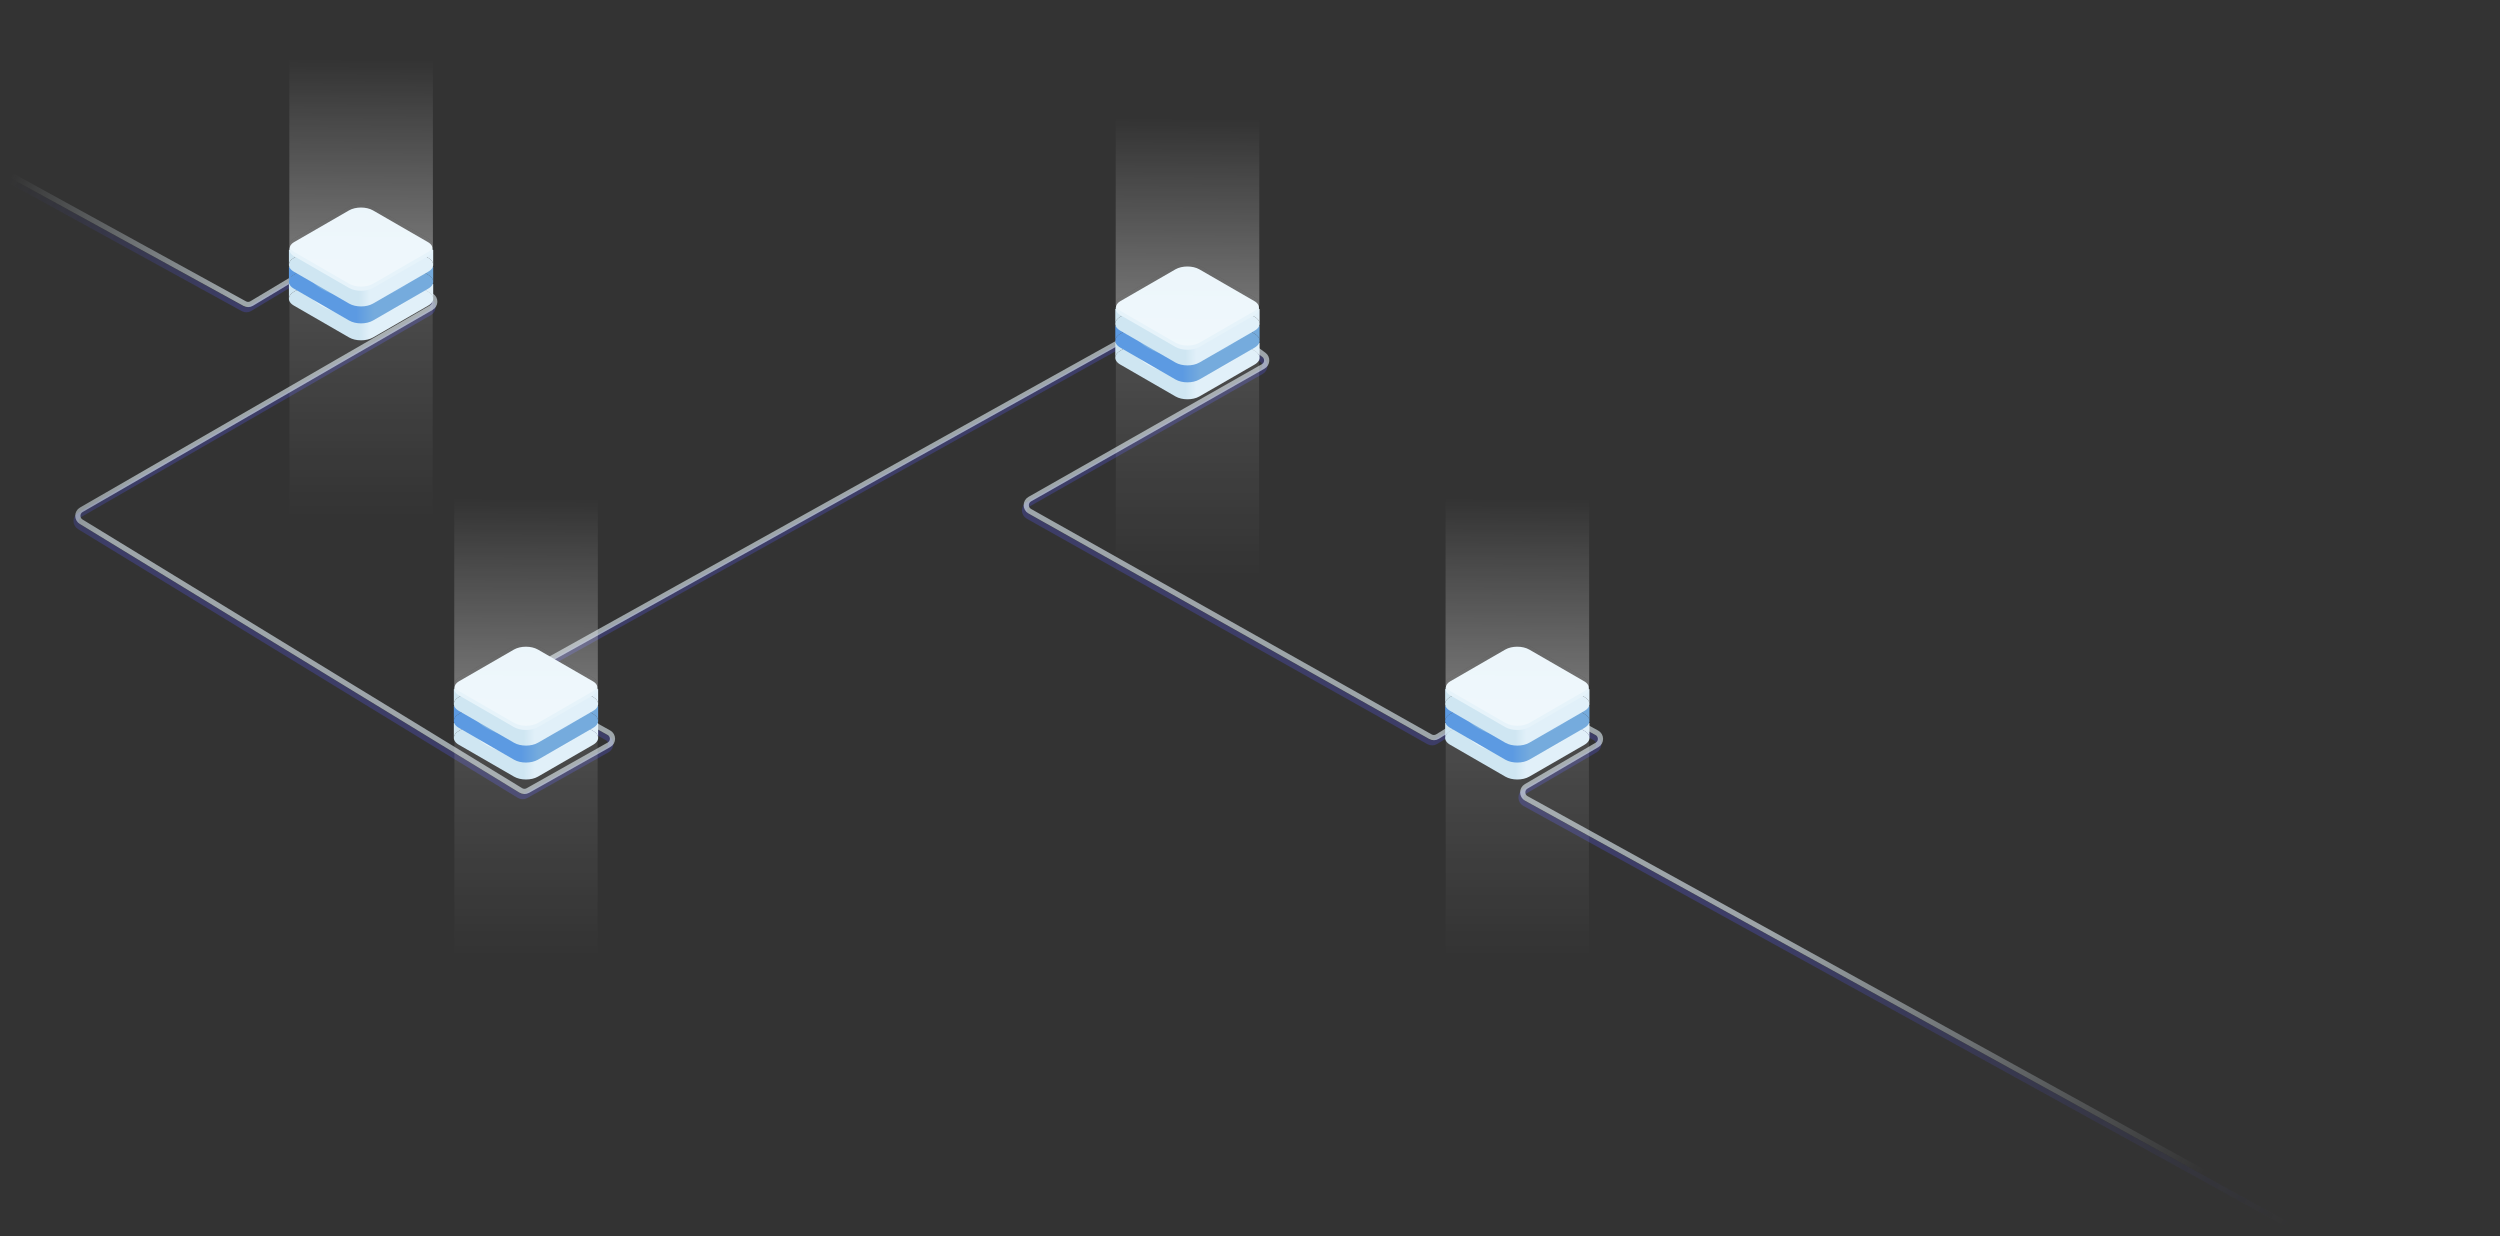 <svg width="1440" height="712" viewBox="0 0 1440 712" fill="none" xmlns="http://www.w3.org/2000/svg">
<rect x="0" y="0" width="1440" height="712" fill="#333333" stroke="none"/>
<g style="mix-blend-mode:multiply" opacity="0.6">
<path d="M0 101L139.986 177.894C141.233 178.579 142.75 178.55 143.97 177.818L199.829 144.302C201.155 143.507 202.82 143.547 204.106 144.404L247.642 173.428C250.11 175.073 249.992 178.737 247.424 180.22L45.83 296.633C43.202 298.151 43.155 301.928 45.744 303.51L298.996 458.275C300.233 459.031 301.783 459.059 303.046 458.347L349.758 432.018C352.485 430.481 352.469 426.548 349.729 425.033L300.808 397.988C298.061 396.468 298.054 392.52 300.797 390.992L682.774 178.24C684.132 177.484 685.805 177.582 687.065 178.494L726.961 207.355C729.32 209.061 729.124 212.635 726.594 214.073L592.148 290.505C589.444 292.042 589.452 295.943 592.163 297.468L822.945 427.343C824.213 428.057 825.769 428.026 827.007 427.262L870.02 400.722C871.244 399.966 872.779 399.926 874.041 400.617L918.799 425.107C921.527 426.6 921.583 430.499 918.898 432.069L878.076 455.946C875.397 457.513 875.446 461.401 878.164 462.901L1326 710" stroke="url(#paint0_linear_97_12)" stroke-opacity="0.6" stroke-width="3"/>
</g>
<path d="M1 98L140.986 174.894C142.233 175.579 143.75 175.55 144.97 174.818L200.829 141.302C202.155 140.507 203.82 140.547 205.106 141.404L248.642 170.428C251.11 172.073 250.992 175.737 248.424 177.22L46.83 293.633C44.202 295.151 44.155 298.928 46.744 300.51L299.996 455.275C301.233 456.031 302.783 456.059 304.046 455.347L350.758 429.018C353.485 427.481 353.469 423.548 350.729 422.033L301.808 394.988C299.061 393.468 299.054 389.52 301.797 387.992L683.774 175.24C685.132 174.484 686.805 174.582 688.065 175.494L727.961 204.355C730.32 206.061 730.124 209.635 727.594 211.073L593.148 287.505C590.444 289.042 590.452 292.943 593.163 294.468L823.945 424.343C825.213 425.057 826.769 425.026 828.007 424.262L871.02 397.722C872.244 396.966 873.779 396.926 875.041 397.617L919.799 422.107C922.527 423.6 922.583 427.499 919.898 429.069L879.076 452.946C876.397 454.513 876.446 458.401 879.164 459.901L1327 707" stroke="url(#paint1_linear_97_12)" stroke-opacity="0.6" stroke-width="3"/>
<path d="M249.228 143.752L249.228 322.709L166.708 322.709L166.747 143.713L168.933 140.652L200.512 121.932C204.923 119.106 210.544 119.106 214.916 121.892L247.042 140.613L249.228 143.752Z" fill="url(#paint2_linear_97_12)"/>
<path d="M201.096 149.683C204.891 147.492 211.045 147.492 214.841 149.683L238.764 163.495L246.686 168.068C248.456 169.09 249.4 170.407 249.52 171.745C249.656 173.276 248.712 174.833 246.686 176.003L214.841 194.387C211.045 196.578 204.891 196.578 201.096 194.387L169.25 176.003C167.224 174.833 166.28 173.276 166.417 171.745C166.536 170.407 167.48 169.09 169.25 168.068L177.172 163.495L201.096 149.683Z" fill="url(#paint3_linear_97_12)"/>
<path d="M166.417 171.745C166.536 170.407 167.48 169.09 169.25 168.068L177.172 163.495L166.417 163.495L166.417 171.745Z" fill="url(#paint4_linear_97_12)"/>
<path d="M246.686 168.068C248.456 169.09 249.4 170.407 249.52 171.745L249.52 163.495L238.764 163.495L246.686 168.068Z" fill="url(#paint5_linear_97_12)"/>
<rect width="52.642" height="52.642" rx="26.321" transform="matrix(0.866 0.5 -0.866 0.5 207.936 136.718)" fill="#E6F3FA"/>
<path d="M201.096 139.923C204.891 137.732 211.045 137.732 214.841 139.923L238.764 153.734L246.686 158.307C248.456 159.329 249.4 160.646 249.52 161.984C249.656 163.515 248.712 165.072 246.686 166.242L214.841 184.626C211.045 186.818 204.891 186.818 201.096 184.626L169.25 166.242C167.224 165.072 166.28 163.515 166.417 161.984C166.536 160.646 167.48 159.329 169.25 158.307L177.172 153.734L201.096 139.923Z" fill="url(#paint6_linear_97_12)"/>
<path d="M166.417 161.984C166.536 160.646 167.48 159.329 169.25 158.307L177.172 153.734L166.417 153.734L166.417 161.984Z" fill="url(#paint7_linear_97_12)"/>
<path d="M246.686 158.307C248.456 159.329 249.4 160.646 249.52 161.984L249.52 153.734L238.764 153.734L246.686 158.307Z" fill="url(#paint8_linear_97_12)"/>
<rect width="52.642" height="52.642" rx="26.321" transform="matrix(0.866 0.5 -0.866 0.5 207.936 126.957)" fill="#7AAFE1"/>
<path d="M201.096 130.162C204.891 127.971 211.045 127.971 214.841 130.162L238.764 143.973L246.686 148.546C248.456 149.568 249.4 150.886 249.52 152.223C249.656 153.754 248.712 155.312 246.686 156.481L214.841 174.866C211.045 177.057 204.891 177.057 201.096 174.866L169.25 156.481C167.224 155.312 166.28 153.754 166.417 152.223C166.536 150.886 167.48 149.568 169.25 148.546L177.172 143.973L201.096 130.162Z" fill="url(#paint9_linear_97_12)"/>
<path d="M166.417 152.223C166.536 150.886 167.48 149.568 169.25 148.546L177.172 143.973L166.417 143.973L166.417 152.223Z" fill="url(#paint10_linear_97_12)"/>
<path d="M246.686 148.546C248.456 149.568 249.4 150.886 249.52 152.223L249.52 143.973L238.764 143.973L246.686 148.546Z" fill="url(#paint11_linear_97_12)"/>
<rect width="52.642" height="52.642" rx="8" transform="matrix(0.866 0.5 -0.866 0.5 207.936 117.196)" fill="#E6F3FA"/>
<path d="M201.162 118.992C204.939 116.812 211.061 116.812 214.838 118.992L246.523 137.283C248.334 138.329 249.277 139.687 249.35 141.057C249.43 142.543 248.487 144.044 246.523 145.178L214.838 163.47C211.061 165.65 204.939 165.65 201.162 163.47L169.478 145.178C167.513 144.044 166.57 142.543 166.65 141.057C166.723 139.687 167.666 138.329 169.478 137.283L201.162 118.992Z" fill="url(#paint12_linear_97_12)"/>
<path d="M214.838 118.992L246.523 137.283C248.334 138.329 249.277 139.687 249.35 141.057L249.35 23.871L166.65 23.871L166.65 141.057C166.723 139.687 167.666 138.329 169.478 137.283L201.162 118.992C204.939 116.812 211.061 116.812 214.838 118.992Z" fill="url(#paint13_linear_97_12)"/>
<path d="M344.228 396.717L344.228 575.674L261.708 575.674L261.747 396.678L263.933 393.617L295.512 374.897C299.923 372.071 305.544 372.071 309.916 374.857L342.042 393.578L344.228 396.717Z" fill="url(#paint14_linear_97_12)"/>
<path d="M296.096 402.648C299.891 400.457 306.045 400.457 309.841 402.648L333.764 416.459L341.686 421.033C343.456 422.054 344.4 423.372 344.52 424.71C344.656 426.241 343.712 427.798 341.686 428.968L309.841 447.352C306.045 449.543 299.891 449.543 296.096 447.352L264.25 428.968C262.224 427.798 261.28 426.241 261.417 424.71C261.536 423.372 262.48 422.054 264.25 421.033L272.172 416.459L296.096 402.648Z" fill="url(#paint15_linear_97_12)"/>
<path d="M261.417 424.71C261.536 423.372 262.48 422.054 264.25 421.033L272.172 416.459L261.417 416.459L261.417 424.71Z" fill="url(#paint16_linear_97_12)"/>
<path d="M341.686 421.033C343.456 422.054 344.4 423.372 344.52 424.71L344.52 416.459L333.764 416.459L341.686 421.033Z" fill="url(#paint17_linear_97_12)"/>
<rect width="52.642" height="52.642" rx="26.321" transform="matrix(0.866 0.5 -0.866 0.5 302.936 389.683)" fill="#E6F3FA"/>
<path d="M296.096 392.887C299.891 390.696 306.045 390.696 309.841 392.887L333.764 406.699L341.686 411.272C343.456 412.294 344.4 413.611 344.52 414.949C344.656 416.48 343.712 418.037 341.686 419.207L309.841 437.591C306.045 439.782 299.891 439.782 296.096 437.591L264.25 419.207C262.224 418.037 261.28 416.48 261.417 414.949C261.536 413.611 262.48 412.294 264.25 411.272L272.172 406.699L296.096 392.887Z" fill="url(#paint18_linear_97_12)"/>
<path d="M261.417 414.949C261.536 413.611 262.48 412.294 264.25 411.272L272.172 406.699L261.417 406.699L261.417 414.949Z" fill="url(#paint19_linear_97_12)"/>
<path d="M341.686 411.272C343.456 412.294 344.4 413.611 344.52 414.949L344.52 406.699L333.764 406.699L341.686 411.272Z" fill="url(#paint20_linear_97_12)"/>
<rect width="52.642" height="52.642" rx="26.321" transform="matrix(0.866 0.5 -0.866 0.5 302.936 379.922)" fill="#7AAFE1"/>
<path d="M296.096 383.127C299.891 380.936 306.045 380.936 309.841 383.127L333.764 396.938L341.686 401.511C343.456 402.533 344.4 403.851 344.52 405.188C344.656 406.719 343.712 408.277 341.686 409.446L309.841 427.831C306.045 430.022 299.891 430.022 296.096 427.831L264.25 409.446C262.224 408.277 261.28 406.719 261.417 405.188C261.536 403.851 262.48 402.533 264.25 401.511L272.172 396.938L296.096 383.127Z" fill="url(#paint21_linear_97_12)"/>
<path d="M261.417 405.188C261.536 403.851 262.48 402.533 264.25 401.511L272.172 396.938L261.417 396.938L261.417 405.188Z" fill="url(#paint22_linear_97_12)"/>
<path d="M341.686 401.511C343.456 402.533 344.4 403.851 344.52 405.188L344.52 396.938L333.764 396.938L341.686 401.511Z" fill="url(#paint23_linear_97_12)"/>
<rect width="52.642" height="52.642" rx="8" transform="matrix(0.866 0.5 -0.866 0.5 302.936 370.161)" fill="#E6F3FA"/>
<path d="M296.162 371.956C299.939 369.776 306.061 369.776 309.838 371.956L341.523 390.248C343.334 391.294 344.277 392.652 344.35 394.022C344.43 395.508 343.487 397.009 341.523 398.143L309.838 416.435C306.061 418.615 299.939 418.615 296.162 416.435L264.478 398.143C262.513 397.009 261.571 395.508 261.65 394.022C261.723 392.652 262.666 391.294 264.478 390.248L296.162 371.956Z" fill="url(#paint24_linear_97_12)"/>
<path d="M309.838 371.956L341.523 390.248C343.334 391.294 344.277 392.652 344.35 394.022L344.35 276.836L261.65 276.836L261.65 394.022C261.723 392.652 262.666 391.294 264.478 390.248L296.162 371.956C299.939 369.776 306.061 369.776 309.838 371.956Z" fill="url(#paint25_linear_97_12)"/>
<path d="M725.228 177.717L725.228 356.674L642.708 356.674L642.747 177.678L644.933 174.617L676.512 155.897C680.923 153.071 686.544 153.071 690.916 155.857L723.042 174.578L725.228 177.717Z" fill="url(#paint26_linear_97_12)"/>
<path d="M677.096 183.648C680.891 181.457 687.045 181.457 690.841 183.648L714.764 197.459L722.686 202.033C724.456 203.054 725.4 204.372 725.52 205.71C725.657 207.241 724.712 208.798 722.686 209.968L690.841 228.352C687.045 230.543 680.891 230.543 677.096 228.352L645.25 209.968C643.224 208.798 642.28 207.241 642.417 205.71C642.536 204.372 643.48 203.054 645.25 202.033L653.172 197.459L677.096 183.648Z" fill="url(#paint27_linear_97_12)"/>
<path d="M642.417 205.71C642.536 204.372 643.48 203.054 645.25 202.033L653.172 197.459L642.417 197.459L642.417 205.71Z" fill="url(#paint28_linear_97_12)"/>
<path d="M722.686 202.033C724.456 203.054 725.4 204.372 725.52 205.71L725.52 197.459L714.764 197.459L722.686 202.033Z" fill="url(#paint29_linear_97_12)"/>
<rect width="52.642" height="52.642" rx="26.321" transform="matrix(0.866 0.5 -0.866 0.5 683.936 170.683)" fill="#E6F3FA"/>
<path d="M677.096 173.887C680.891 171.696 687.045 171.696 690.841 173.887L714.764 187.699L722.686 192.272C724.456 193.294 725.4 194.611 725.52 195.949C725.657 197.48 724.712 199.037 722.686 200.207L690.841 218.591C687.045 220.782 680.891 220.782 677.096 218.591L645.25 200.207C643.224 199.037 642.28 197.48 642.417 195.949C642.536 194.611 643.48 193.294 645.25 192.272L653.172 187.699L677.096 173.887Z" fill="url(#paint30_linear_97_12)"/>
<path d="M642.417 195.949C642.536 194.611 643.48 193.294 645.25 192.272L653.172 187.699L642.417 187.699L642.417 195.949Z" fill="url(#paint31_linear_97_12)"/>
<path d="M722.686 192.272C724.456 193.294 725.4 194.611 725.52 195.949L725.52 187.699L714.764 187.699L722.686 192.272Z" fill="url(#paint32_linear_97_12)"/>
<rect width="52.642" height="52.642" rx="26.321" transform="matrix(0.866 0.5 -0.866 0.5 683.936 160.922)" fill="#7AAFE1"/>
<path d="M677.096 164.127C680.891 161.936 687.045 161.936 690.841 164.127L714.764 177.938L722.686 182.511C724.456 183.533 725.4 184.851 725.52 186.188C725.657 187.719 724.712 189.277 722.686 190.446L690.841 208.831C687.045 211.022 680.891 211.022 677.096 208.831L645.25 190.446C643.224 189.277 642.28 187.719 642.417 186.188C642.536 184.851 643.48 183.533 645.25 182.511L653.172 177.938L677.096 164.127Z" fill="url(#paint33_linear_97_12)"/>
<path d="M642.417 186.188C642.536 184.851 643.48 183.533 645.25 182.511L653.172 177.938L642.417 177.938L642.417 186.188Z" fill="url(#paint34_linear_97_12)"/>
<path d="M722.686 182.511C724.456 183.533 725.4 184.851 725.52 186.188L725.52 177.938L714.764 177.938L722.686 182.511Z" fill="url(#paint35_linear_97_12)"/>
<rect width="52.642" height="52.642" rx="8" transform="matrix(0.866 0.5 -0.866 0.5 683.936 151.161)" fill="#E6F3FA"/>
<path d="M677.162 152.956C680.939 150.776 687.061 150.776 690.838 152.956L722.523 171.248C724.334 172.294 725.277 173.652 725.35 175.022C725.43 176.508 724.487 178.009 722.523 179.143L690.838 197.435C687.061 199.615 680.939 199.615 677.162 197.435L645.478 179.143C643.513 178.009 642.571 176.508 642.65 175.022C642.723 173.652 643.666 172.294 645.478 171.248L677.162 152.956Z" fill="url(#paint36_linear_97_12)"/>
<path d="M690.838 152.956L722.523 171.248C724.334 172.294 725.277 173.652 725.35 175.022L725.35 57.836L642.65 57.836L642.65 175.022C642.723 173.652 643.666 172.294 645.478 171.248L677.162 152.956C680.939 150.776 687.061 150.776 690.838 152.956Z" fill="url(#paint37_linear_97_12)"/>
<path d="M915.228 396.717L915.228 575.674L832.708 575.674L832.747 396.678L834.933 393.617L866.512 374.897C870.923 372.071 876.544 372.071 880.916 374.857L913.042 393.578L915.228 396.717Z" fill="url(#paint38_linear_97_12)"/>
<path d="M867.096 402.648C870.891 400.457 877.045 400.457 880.841 402.648L904.764 416.459L912.686 421.033C914.456 422.054 915.4 423.372 915.52 424.71C915.657 426.241 914.712 427.798 912.686 428.968L880.841 447.352C877.045 449.543 870.891 449.543 867.096 447.352L835.25 428.968C833.224 427.798 832.28 426.241 832.417 424.71C832.536 423.372 833.48 422.054 835.25 421.033L843.172 416.459L867.096 402.648Z" fill="url(#paint39_linear_97_12)"/>
<path d="M832.417 424.71C832.536 423.372 833.48 422.054 835.25 421.033L843.172 416.459L832.417 416.459L832.417 424.71Z" fill="url(#paint40_linear_97_12)"/>
<path d="M912.686 421.033C914.456 422.054 915.4 423.372 915.52 424.71L915.52 416.459L904.764 416.459L912.686 421.033Z" fill="url(#paint41_linear_97_12)"/>
<rect width="52.642" height="52.642" rx="26.321" transform="matrix(0.866 0.5 -0.866 0.5 873.936 389.683)" fill="#E6F3FA"/>
<path d="M867.096 392.887C870.891 390.696 877.045 390.696 880.841 392.887L904.764 406.699L912.686 411.272C914.456 412.294 915.4 413.611 915.52 414.949C915.657 416.48 914.712 418.037 912.686 419.207L880.841 437.591C877.045 439.782 870.891 439.782 867.096 437.591L835.25 419.207C833.224 418.037 832.28 416.48 832.417 414.949C832.536 413.611 833.48 412.294 835.25 411.272L843.172 406.699L867.096 392.887Z" fill="url(#paint42_linear_97_12)"/>
<path d="M832.417 414.949C832.536 413.611 833.48 412.294 835.25 411.272L843.172 406.699L832.417 406.699L832.417 414.949Z" fill="url(#paint43_linear_97_12)"/>
<path d="M912.686 411.272C914.456 412.294 915.4 413.611 915.52 414.949L915.52 406.699L904.764 406.699L912.686 411.272Z" fill="url(#paint44_linear_97_12)"/>
<rect width="52.642" height="52.642" rx="26.321" transform="matrix(0.866 0.5 -0.866 0.5 873.936 379.922)" fill="#7AAFE1"/>
<path d="M867.096 383.127C870.891 380.936 877.045 380.936 880.841 383.127L904.764 396.938L912.686 401.511C914.456 402.533 915.4 403.851 915.52 405.188C915.657 406.719 914.712 408.277 912.686 409.446L880.841 427.831C877.045 430.022 870.891 430.022 867.096 427.831L835.25 409.446C833.224 408.277 832.28 406.719 832.417 405.188C832.536 403.851 833.48 402.533 835.25 401.511L843.172 396.938L867.096 383.127Z" fill="url(#paint45_linear_97_12)"/>
<path d="M832.417 405.188C832.536 403.851 833.48 402.533 835.25 401.511L843.172 396.938L832.417 396.938L832.417 405.188Z" fill="url(#paint46_linear_97_12)"/>
<path d="M912.686 401.511C914.456 402.533 915.4 403.851 915.52 405.188L915.52 396.938L904.764 396.938L912.686 401.511Z" fill="url(#paint47_linear_97_12)"/>
<rect width="52.642" height="52.642" rx="8" transform="matrix(0.866 0.5 -0.866 0.5 873.936 370.161)" fill="#E6F3FA"/>
<path d="M867.162 371.956C870.939 369.776 877.061 369.776 880.838 371.956L912.523 390.248C914.334 391.294 915.277 392.652 915.35 394.022C915.43 395.508 914.487 397.009 912.523 398.143L880.838 416.435C877.061 418.615 870.939 418.615 867.162 416.435L835.478 398.143C833.513 397.009 832.571 395.508 832.65 394.022C832.723 392.652 833.666 391.294 835.478 390.248L867.162 371.956Z" fill="url(#paint48_linear_97_12)"/>
<path d="M880.838 371.956L912.523 390.248C914.334 391.294 915.277 392.652 915.35 394.022L915.35 276.836L832.65 276.836L832.65 394.022C832.723 392.652 833.666 391.294 835.478 390.248L867.162 371.956C870.939 369.776 877.061 369.776 880.838 371.956Z" fill="url(#paint49_linear_97_12)"/>
<defs>
<linearGradient id="paint0_linear_97_12" x1="1546" y1="952.001" x2="-98" y2="51" gradientUnits="userSpaceOnUse">
<stop offset="0.17" stop-color="#4C4EC1" stop-opacity="0"/>
<stop offset="0.352" stop-color="#4C4EC1"/>
<stop offset="0.859" stop-color="#4C4EC1"/>
<stop offset="0.938" stop-color="#4C4EC1" stop-opacity="0"/>
</linearGradient>
<linearGradient id="paint1_linear_97_12" x1="1547" y1="949.001" x2="-97" y2="48" gradientUnits="userSpaceOnUse">
<stop offset="0.2" stop-color="#E6F3FA" stop-opacity="0"/>
<stop offset="0.352" stop-color="#E6F3FA" stop-opacity="0.983"/>
<stop offset="0.859" stop-color="#E6F3FA"/>
<stop offset="0.938" stop-color="#E6F3FA" stop-opacity="0"/>
</linearGradient>
<linearGradient id="paint2_linear_97_12" x1="207.959" y1="82" x2="207.958" y2="298" gradientUnits="userSpaceOnUse">
<stop offset="0.009" stop-color="white" stop-opacity="0.2"/>
<stop offset="1" stop-color="white" stop-opacity="0"/>
</linearGradient>
<linearGradient id="paint3_linear_97_12" x1="255.039" y1="180.02" x2="161.721" y2="178.485" gradientUnits="userSpaceOnUse">
<stop stop-color="#E1F0F9"/>
<stop offset="0.448" stop-color="#E1F0F9"/>
<stop offset="0.516" stop-color="#CFE6F2"/>
<stop offset="1" stop-color="#CFE6F2"/>
</linearGradient>
<linearGradient id="paint4_linear_97_12" x1="255.039" y1="180.02" x2="161.721" y2="178.485" gradientUnits="userSpaceOnUse">
<stop stop-color="#E1F0F9"/>
<stop offset="0.448" stop-color="#E1F0F9"/>
<stop offset="0.516" stop-color="#CFE6F2"/>
<stop offset="1" stop-color="#CFE6F2"/>
</linearGradient>
<linearGradient id="paint5_linear_97_12" x1="255.039" y1="180.02" x2="161.721" y2="178.485" gradientUnits="userSpaceOnUse">
<stop stop-color="#E1F0F9"/>
<stop offset="0.448" stop-color="#E1F0F9"/>
<stop offset="0.516" stop-color="#CFE6F2"/>
<stop offset="1" stop-color="#CFE6F2"/>
</linearGradient>
<linearGradient id="paint6_linear_97_12" x1="261.488" y1="179.182" x2="162.719" y2="179.182" gradientUnits="userSpaceOnUse">
<stop stop-color="#75ABDD"/>
<stop offset="0.466" stop-color="#75ABDD"/>
<stop offset="0.57" stop-color="#5C9AE2"/>
<stop offset="1" stop-color="#5C9AE2"/>
</linearGradient>
<linearGradient id="paint7_linear_97_12" x1="261.488" y1="179.182" x2="162.719" y2="179.182" gradientUnits="userSpaceOnUse">
<stop stop-color="#75ABDD"/>
<stop offset="0.466" stop-color="#75ABDD"/>
<stop offset="0.57" stop-color="#5C9AE2"/>
<stop offset="1" stop-color="#5C9AE2"/>
</linearGradient>
<linearGradient id="paint8_linear_97_12" x1="261.488" y1="179.182" x2="162.719" y2="179.182" gradientUnits="userSpaceOnUse">
<stop stop-color="#75ABDD"/>
<stop offset="0.466" stop-color="#75ABDD"/>
<stop offset="0.57" stop-color="#5C9AE2"/>
<stop offset="1" stop-color="#5C9AE2"/>
</linearGradient>
<linearGradient id="paint9_linear_97_12" x1="255.039" y1="160.498" x2="161.721" y2="158.964" gradientUnits="userSpaceOnUse">
<stop stop-color="#E1F0F9"/>
<stop offset="0.448" stop-color="#E1F0F9"/>
<stop offset="0.516" stop-color="#CFE6F2"/>
<stop offset="1" stop-color="#CFE6F2"/>
</linearGradient>
<linearGradient id="paint10_linear_97_12" x1="255.039" y1="160.498" x2="161.721" y2="158.964" gradientUnits="userSpaceOnUse">
<stop stop-color="#E1F0F9"/>
<stop offset="0.448" stop-color="#E1F0F9"/>
<stop offset="0.516" stop-color="#CFE6F2"/>
<stop offset="1" stop-color="#CFE6F2"/>
</linearGradient>
<linearGradient id="paint11_linear_97_12" x1="255.039" y1="160.498" x2="161.721" y2="158.964" gradientUnits="userSpaceOnUse">
<stop stop-color="#E1F0F9"/>
<stop offset="0.448" stop-color="#E1F0F9"/>
<stop offset="0.516" stop-color="#CFE6F2"/>
<stop offset="1" stop-color="#CFE6F2"/>
</linearGradient>
<linearGradient id="paint12_linear_97_12" x1="208.816" y1="204.198" x2="210.058" y2="34.284" gradientUnits="userSpaceOnUse">
<stop stop-color="white" stop-opacity="0.5"/>
<stop offset="1" stop-color="white" stop-opacity="0"/>
</linearGradient>
<linearGradient id="paint13_linear_97_12" x1="208.816" y1="204.198" x2="210.058" y2="34.284" gradientUnits="userSpaceOnUse">
<stop stop-color="white" stop-opacity="0.5"/>
<stop offset="1" stop-color="white" stop-opacity="0"/>
</linearGradient>
<linearGradient id="paint14_linear_97_12" x1="302.959" y1="334.965" x2="302.958" y2="550.965" gradientUnits="userSpaceOnUse">
<stop offset="0.009" stop-color="white" stop-opacity="0.2"/>
<stop offset="1" stop-color="white" stop-opacity="0"/>
</linearGradient>
<linearGradient id="paint15_linear_97_12" x1="350.039" y1="432.985" x2="256.721" y2="431.45" gradientUnits="userSpaceOnUse">
<stop stop-color="#E1F0F9"/>
<stop offset="0.448" stop-color="#E1F0F9"/>
<stop offset="0.516" stop-color="#CFE6F2"/>
<stop offset="1" stop-color="#CFE6F2"/>
</linearGradient>
<linearGradient id="paint16_linear_97_12" x1="350.039" y1="432.985" x2="256.721" y2="431.45" gradientUnits="userSpaceOnUse">
<stop stop-color="#E1F0F9"/>
<stop offset="0.448" stop-color="#E1F0F9"/>
<stop offset="0.516" stop-color="#CFE6F2"/>
<stop offset="1" stop-color="#CFE6F2"/>
</linearGradient>
<linearGradient id="paint17_linear_97_12" x1="350.039" y1="432.985" x2="256.721" y2="431.45" gradientUnits="userSpaceOnUse">
<stop stop-color="#E1F0F9"/>
<stop offset="0.448" stop-color="#E1F0F9"/>
<stop offset="0.516" stop-color="#CFE6F2"/>
<stop offset="1" stop-color="#CFE6F2"/>
</linearGradient>
<linearGradient id="paint18_linear_97_12" x1="356.488" y1="432.146" x2="257.719" y2="432.146" gradientUnits="userSpaceOnUse">
<stop stop-color="#75ABDD"/>
<stop offset="0.466" stop-color="#75ABDD"/>
<stop offset="0.57" stop-color="#5C9AE2"/>
<stop offset="1" stop-color="#5C9AE2"/>
</linearGradient>
<linearGradient id="paint19_linear_97_12" x1="356.488" y1="432.146" x2="257.719" y2="432.146" gradientUnits="userSpaceOnUse">
<stop stop-color="#75ABDD"/>
<stop offset="0.466" stop-color="#75ABDD"/>
<stop offset="0.57" stop-color="#5C9AE2"/>
<stop offset="1" stop-color="#5C9AE2"/>
</linearGradient>
<linearGradient id="paint20_linear_97_12" x1="356.488" y1="432.146" x2="257.719" y2="432.146" gradientUnits="userSpaceOnUse">
<stop stop-color="#75ABDD"/>
<stop offset="0.466" stop-color="#75ABDD"/>
<stop offset="0.57" stop-color="#5C9AE2"/>
<stop offset="1" stop-color="#5C9AE2"/>
</linearGradient>
<linearGradient id="paint21_linear_97_12" x1="350.039" y1="413.463" x2="256.721" y2="411.929" gradientUnits="userSpaceOnUse">
<stop stop-color="#E1F0F9"/>
<stop offset="0.448" stop-color="#E1F0F9"/>
<stop offset="0.516" stop-color="#CFE6F2"/>
<stop offset="1" stop-color="#CFE6F2"/>
</linearGradient>
<linearGradient id="paint22_linear_97_12" x1="350.039" y1="413.463" x2="256.721" y2="411.929" gradientUnits="userSpaceOnUse">
<stop stop-color="#E1F0F9"/>
<stop offset="0.448" stop-color="#E1F0F9"/>
<stop offset="0.516" stop-color="#CFE6F2"/>
<stop offset="1" stop-color="#CFE6F2"/>
</linearGradient>
<linearGradient id="paint23_linear_97_12" x1="350.039" y1="413.463" x2="256.721" y2="411.929" gradientUnits="userSpaceOnUse">
<stop stop-color="#E1F0F9"/>
<stop offset="0.448" stop-color="#E1F0F9"/>
<stop offset="0.516" stop-color="#CFE6F2"/>
<stop offset="1" stop-color="#CFE6F2"/>
</linearGradient>
<linearGradient id="paint24_linear_97_12" x1="303.816" y1="457.163" x2="305.058" y2="287.249" gradientUnits="userSpaceOnUse">
<stop stop-color="white" stop-opacity="0.5"/>
<stop offset="1" stop-color="white" stop-opacity="0"/>
</linearGradient>
<linearGradient id="paint25_linear_97_12" x1="303.816" y1="457.163" x2="305.058" y2="287.249" gradientUnits="userSpaceOnUse">
<stop stop-color="white" stop-opacity="0.5"/>
<stop offset="1" stop-color="white" stop-opacity="0"/>
</linearGradient>
<linearGradient id="paint26_linear_97_12" x1="683.959" y1="115.965" x2="683.958" y2="331.965" gradientUnits="userSpaceOnUse">
<stop offset="0.009" stop-color="white" stop-opacity="0.2"/>
<stop offset="1" stop-color="white" stop-opacity="0"/>
</linearGradient>
<linearGradient id="paint27_linear_97_12" x1="731.039" y1="213.985" x2="637.721" y2="212.45" gradientUnits="userSpaceOnUse">
<stop stop-color="#E1F0F9"/>
<stop offset="0.448" stop-color="#E1F0F9"/>
<stop offset="0.516" stop-color="#CFE6F2"/>
<stop offset="1" stop-color="#CFE6F2"/>
</linearGradient>
<linearGradient id="paint28_linear_97_12" x1="731.039" y1="213.985" x2="637.721" y2="212.45" gradientUnits="userSpaceOnUse">
<stop stop-color="#E1F0F9"/>
<stop offset="0.448" stop-color="#E1F0F9"/>
<stop offset="0.516" stop-color="#CFE6F2"/>
<stop offset="1" stop-color="#CFE6F2"/>
</linearGradient>
<linearGradient id="paint29_linear_97_12" x1="731.039" y1="213.985" x2="637.721" y2="212.45" gradientUnits="userSpaceOnUse">
<stop stop-color="#E1F0F9"/>
<stop offset="0.448" stop-color="#E1F0F9"/>
<stop offset="0.516" stop-color="#CFE6F2"/>
<stop offset="1" stop-color="#CFE6F2"/>
</linearGradient>
<linearGradient id="paint30_linear_97_12" x1="737.488" y1="213.146" x2="638.719" y2="213.146" gradientUnits="userSpaceOnUse">
<stop stop-color="#75ABDD"/>
<stop offset="0.466" stop-color="#75ABDD"/>
<stop offset="0.57" stop-color="#5C9AE2"/>
<stop offset="1" stop-color="#5C9AE2"/>
</linearGradient>
<linearGradient id="paint31_linear_97_12" x1="737.488" y1="213.146" x2="638.719" y2="213.146" gradientUnits="userSpaceOnUse">
<stop stop-color="#75ABDD"/>
<stop offset="0.466" stop-color="#75ABDD"/>
<stop offset="0.57" stop-color="#5C9AE2"/>
<stop offset="1" stop-color="#5C9AE2"/>
</linearGradient>
<linearGradient id="paint32_linear_97_12" x1="737.488" y1="213.146" x2="638.719" y2="213.146" gradientUnits="userSpaceOnUse">
<stop stop-color="#75ABDD"/>
<stop offset="0.466" stop-color="#75ABDD"/>
<stop offset="0.57" stop-color="#5C9AE2"/>
<stop offset="1" stop-color="#5C9AE2"/>
</linearGradient>
<linearGradient id="paint33_linear_97_12" x1="731.039" y1="194.463" x2="637.721" y2="192.929" gradientUnits="userSpaceOnUse">
<stop stop-color="#E1F0F9"/>
<stop offset="0.448" stop-color="#E1F0F9"/>
<stop offset="0.516" stop-color="#CFE6F2"/>
<stop offset="1" stop-color="#CFE6F2"/>
</linearGradient>
<linearGradient id="paint34_linear_97_12" x1="731.039" y1="194.463" x2="637.721" y2="192.929" gradientUnits="userSpaceOnUse">
<stop stop-color="#E1F0F9"/>
<stop offset="0.448" stop-color="#E1F0F9"/>
<stop offset="0.516" stop-color="#CFE6F2"/>
<stop offset="1" stop-color="#CFE6F2"/>
</linearGradient>
<linearGradient id="paint35_linear_97_12" x1="731.039" y1="194.463" x2="637.721" y2="192.929" gradientUnits="userSpaceOnUse">
<stop stop-color="#E1F0F9"/>
<stop offset="0.448" stop-color="#E1F0F9"/>
<stop offset="0.516" stop-color="#CFE6F2"/>
<stop offset="1" stop-color="#CFE6F2"/>
</linearGradient>
<linearGradient id="paint36_linear_97_12" x1="684.816" y1="238.163" x2="686.058" y2="68.249" gradientUnits="userSpaceOnUse">
<stop stop-color="white" stop-opacity="0.5"/>
<stop offset="1" stop-color="white" stop-opacity="0"/>
</linearGradient>
<linearGradient id="paint37_linear_97_12" x1="684.816" y1="238.163" x2="686.058" y2="68.249" gradientUnits="userSpaceOnUse">
<stop stop-color="white" stop-opacity="0.5"/>
<stop offset="1" stop-color="white" stop-opacity="0"/>
</linearGradient>
<linearGradient id="paint38_linear_97_12" x1="873.959" y1="334.965" x2="873.958" y2="550.965" gradientUnits="userSpaceOnUse">
<stop offset="0.009" stop-color="white" stop-opacity="0.2"/>
<stop offset="1" stop-color="white" stop-opacity="0"/>
</linearGradient>
<linearGradient id="paint39_linear_97_12" x1="921.039" y1="432.985" x2="827.721" y2="431.45" gradientUnits="userSpaceOnUse">
<stop stop-color="#E1F0F9"/>
<stop offset="0.448" stop-color="#E1F0F9"/>
<stop offset="0.516" stop-color="#CFE6F2"/>
<stop offset="1" stop-color="#CFE6F2"/>
</linearGradient>
<linearGradient id="paint40_linear_97_12" x1="921.039" y1="432.985" x2="827.721" y2="431.45" gradientUnits="userSpaceOnUse">
<stop stop-color="#E1F0F9"/>
<stop offset="0.448" stop-color="#E1F0F9"/>
<stop offset="0.516" stop-color="#CFE6F2"/>
<stop offset="1" stop-color="#CFE6F2"/>
</linearGradient>
<linearGradient id="paint41_linear_97_12" x1="921.039" y1="432.985" x2="827.721" y2="431.45" gradientUnits="userSpaceOnUse">
<stop stop-color="#E1F0F9"/>
<stop offset="0.448" stop-color="#E1F0F9"/>
<stop offset="0.516" stop-color="#CFE6F2"/>
<stop offset="1" stop-color="#CFE6F2"/>
</linearGradient>
<linearGradient id="paint42_linear_97_12" x1="927.488" y1="432.146" x2="828.719" y2="432.146" gradientUnits="userSpaceOnUse">
<stop stop-color="#75ABDD"/>
<stop offset="0.466" stop-color="#75ABDD"/>
<stop offset="0.57" stop-color="#5C9AE2"/>
<stop offset="1" stop-color="#5C9AE2"/>
</linearGradient>
<linearGradient id="paint43_linear_97_12" x1="927.488" y1="432.146" x2="828.719" y2="432.146" gradientUnits="userSpaceOnUse">
<stop stop-color="#75ABDD"/>
<stop offset="0.466" stop-color="#75ABDD"/>
<stop offset="0.57" stop-color="#5C9AE2"/>
<stop offset="1" stop-color="#5C9AE2"/>
</linearGradient>
<linearGradient id="paint44_linear_97_12" x1="927.488" y1="432.146" x2="828.719" y2="432.146" gradientUnits="userSpaceOnUse">
<stop stop-color="#75ABDD"/>
<stop offset="0.466" stop-color="#75ABDD"/>
<stop offset="0.57" stop-color="#5C9AE2"/>
<stop offset="1" stop-color="#5C9AE2"/>
</linearGradient>
<linearGradient id="paint45_linear_97_12" x1="921.039" y1="413.463" x2="827.721" y2="411.929" gradientUnits="userSpaceOnUse">
<stop stop-color="#E1F0F9"/>
<stop offset="0.448" stop-color="#E1F0F9"/>
<stop offset="0.516" stop-color="#CFE6F2"/>
<stop offset="1" stop-color="#CFE6F2"/>
</linearGradient>
<linearGradient id="paint46_linear_97_12" x1="921.039" y1="413.463" x2="827.721" y2="411.929" gradientUnits="userSpaceOnUse">
<stop stop-color="#E1F0F9"/>
<stop offset="0.448" stop-color="#E1F0F9"/>
<stop offset="0.516" stop-color="#CFE6F2"/>
<stop offset="1" stop-color="#CFE6F2"/>
</linearGradient>
<linearGradient id="paint47_linear_97_12" x1="921.039" y1="413.463" x2="827.721" y2="411.929" gradientUnits="userSpaceOnUse">
<stop stop-color="#E1F0F9"/>
<stop offset="0.448" stop-color="#E1F0F9"/>
<stop offset="0.516" stop-color="#CFE6F2"/>
<stop offset="1" stop-color="#CFE6F2"/>
</linearGradient>
<linearGradient id="paint48_linear_97_12" x1="874.816" y1="457.163" x2="876.058" y2="287.249" gradientUnits="userSpaceOnUse">
<stop stop-color="white" stop-opacity="0.5"/>
<stop offset="1" stop-color="white" stop-opacity="0"/>
</linearGradient>
<linearGradient id="paint49_linear_97_12" x1="874.816" y1="457.163" x2="876.058" y2="287.249" gradientUnits="userSpaceOnUse">
<stop stop-color="white" stop-opacity="0.5"/>
<stop offset="1" stop-color="white" stop-opacity="0"/>
</linearGradient>
</defs>
</svg>
